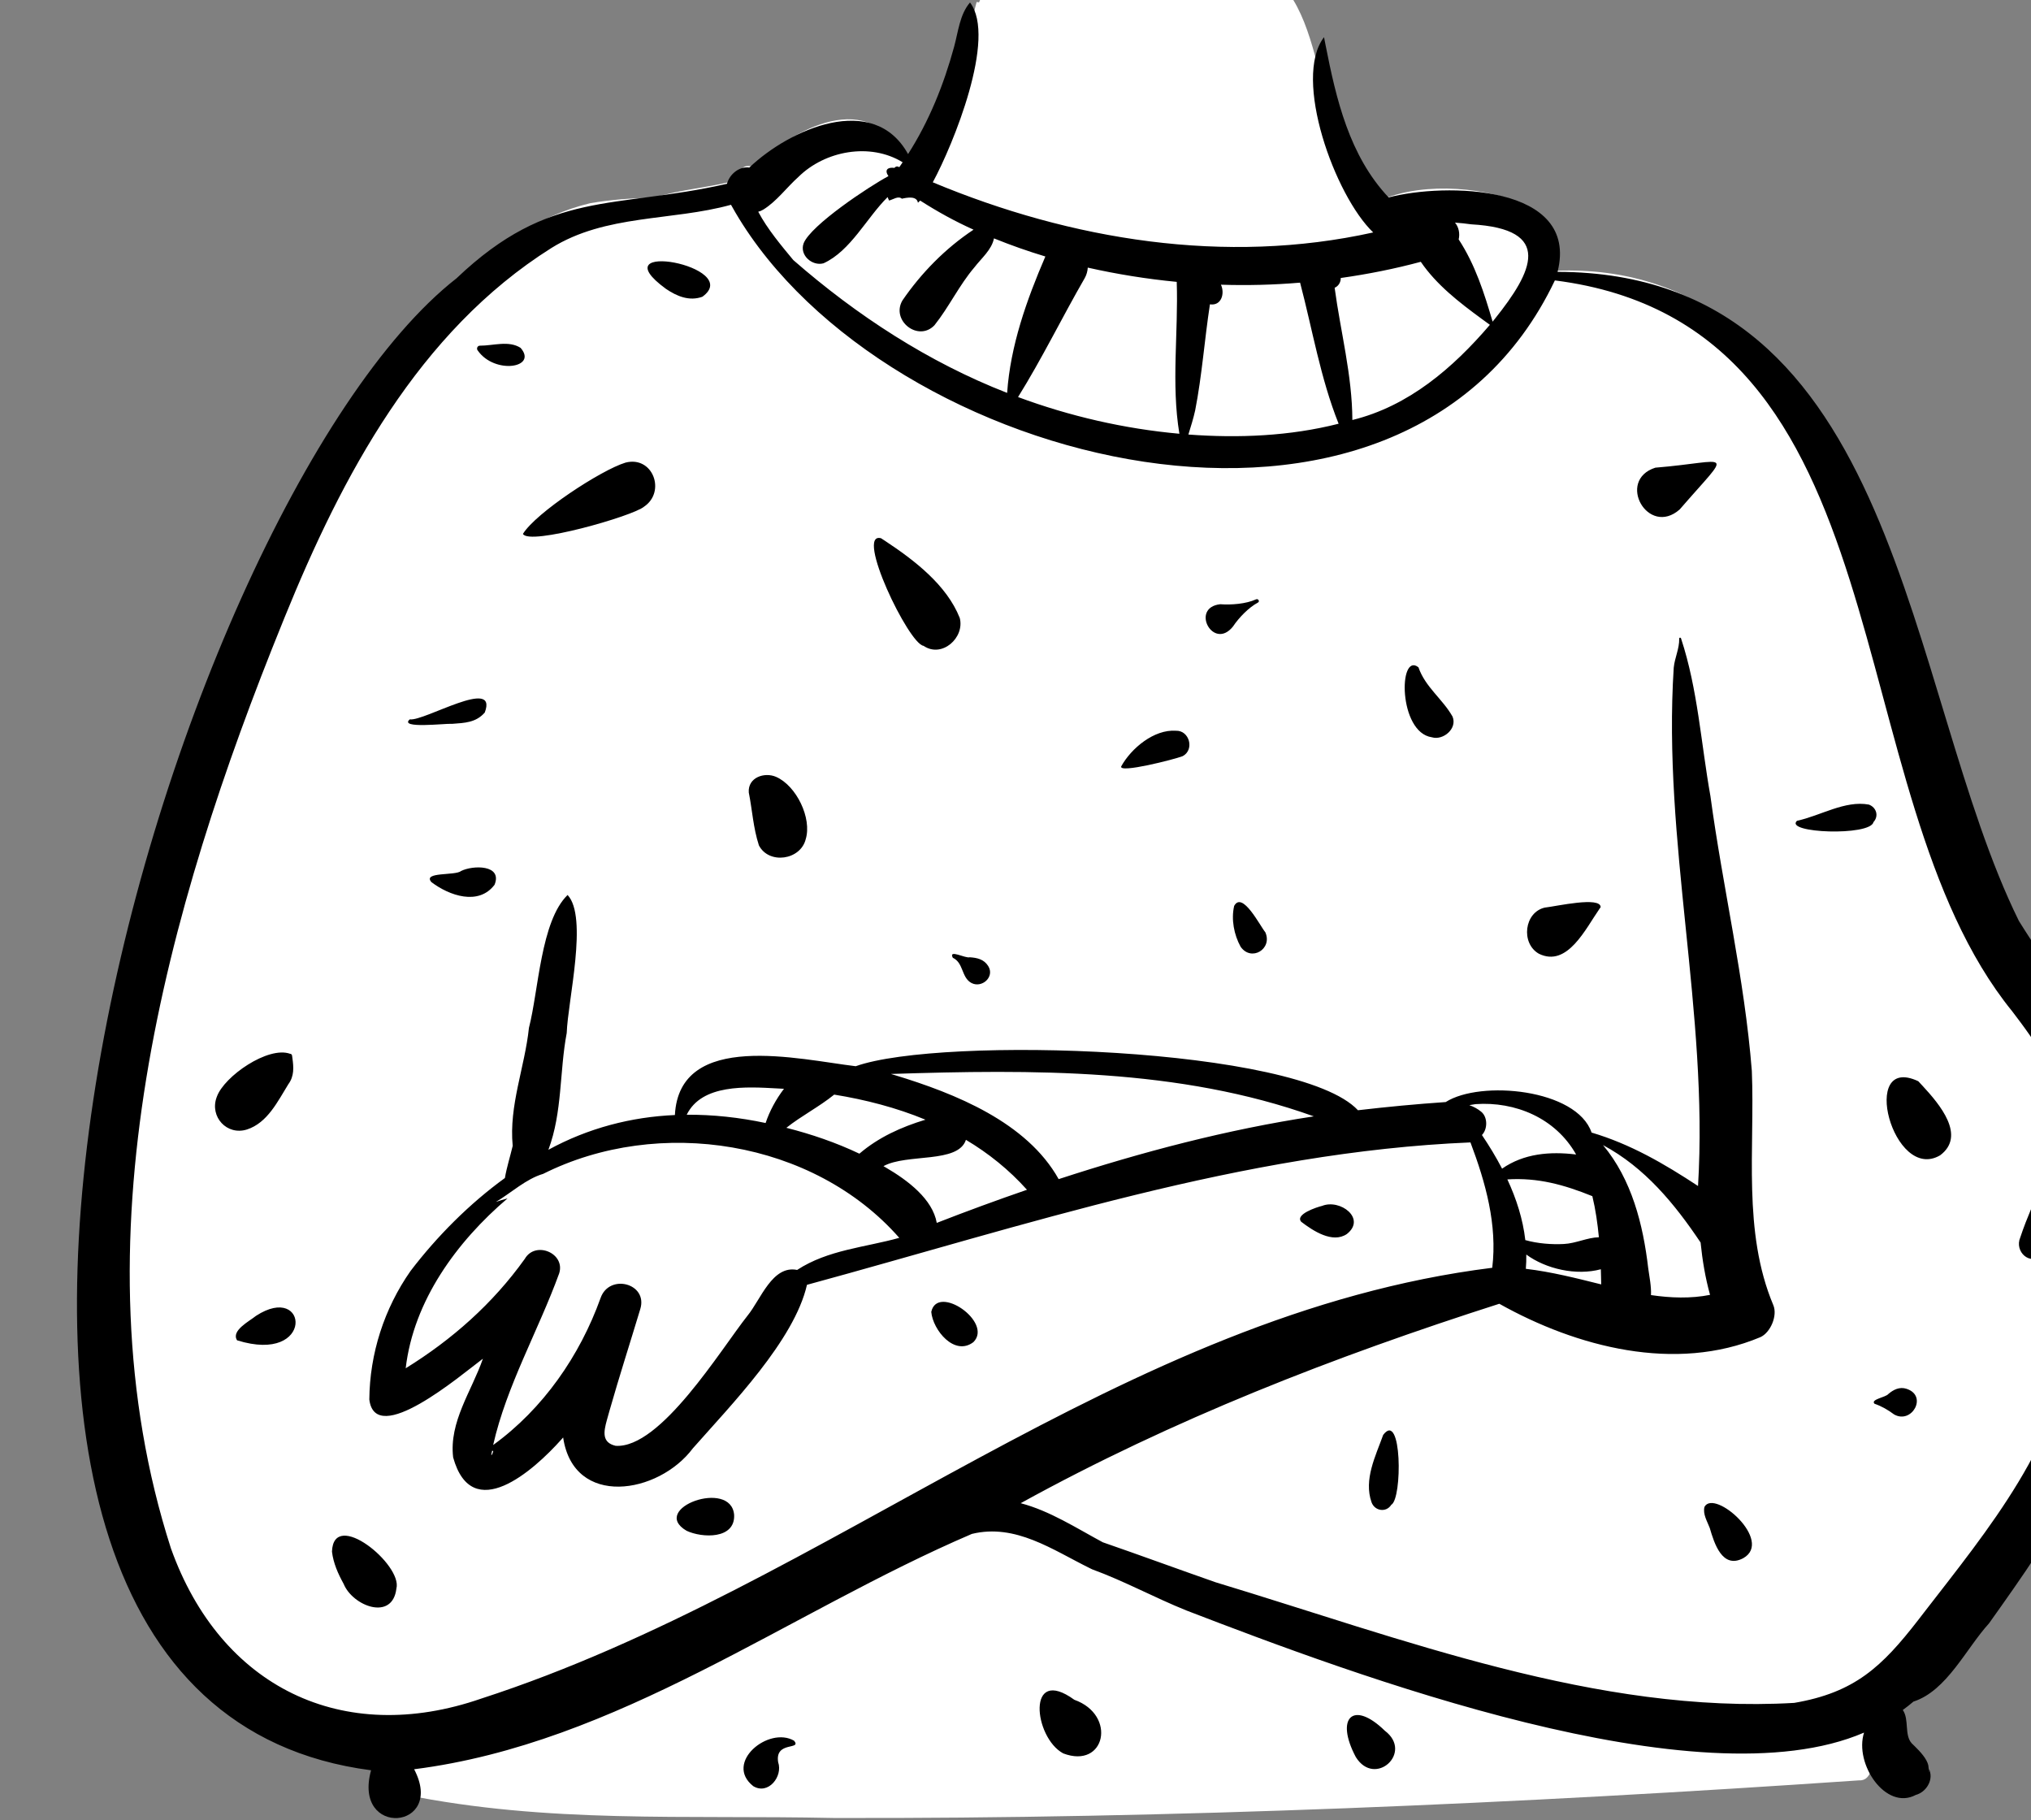 <?xml version="1.0" encoding="UTF-8"?>
<svg width="818px" height="733px" viewBox="0 0 818 733" version="1.1" xmlns="http://www.w3.org/2000/svg" xmlns:xlink="http://www.w3.org/1999/xlink">
    <rect x="0" y="0" width="818" height="733" fill="#808080" stroke="none"/>
    <!-- Generator: Sketch 62 (91390) - https://sketch.com -->
    <title>body/mono/Sweater</title>
    <desc>Created with Sketch.</desc>
    <g id="body/mono/Sweater" stroke="none" stroke-width="1" fill="none" fill-rule="evenodd">
        <path d="M335.817,732.115 C275.632,730.82 220.845,734.456 162.89,722.701 L162.816,720.749 C150.385,720.391 154.5,708.774 156.999,700.649 C-76.895,690.243 75.664,120.153 237.749,81.822 C245.689,80.468 254.315,79.753 263.061,79.667 C274.345,76.221 285.465,75.61 297.261,72.467 C298.393,68.337 298.578,65.949 303.582,67.172 C321.543,50.02 353.861,34.221 364.766,67.691 C379.117,47.744 387.347,24.422 393.343,0.803 L394.313,0.962 C396.861,-5.318 401.033,-13.264 406.108,-14.575 C414.018,-17.194 428.934,-16.59 437.534,-17.653 C456.18,-18.946 477.839,-22.115 495.712,-17.838 C540.375,-6.904 521.019,45.82 557.231,80.144 C573.849,73.265 599.896,75.151 615.817,83.342 C626.07,91.553 620.929,100.81 619.131,109.49 C733.488,99.182 763.915,231.818 787.514,319.255 C796.982,348.343 806.379,368.063 822.505,390.521 C843.453,416.774 855.216,451.154 833.754,478.85 C864.394,539.989 831.131,597.453 795.937,643.607 C789.045,650.998 777.866,671.563 767.765,672.969 C765.024,675.474 760.646,678.557 757.557,680.796 L761.282,685.68 C761.727,690.19 761.756,695.037 764.84,699.059 C767.807,701.95 770.979,704.914 771.067,709.23 C766.339,714.717 760.233,708.588 755.746,705.863 C754.026,709.243 754.273,717.272 748.762,716.96 C612.11,726.332 472.159,732.476 335.817,732.115" id="🎨-Background" fill="#FFFFFF"></path>
        <path d="M390.673,1 C401.539,15.148 383.834,58.409 375.686,73.415 C431.394,96.675 493.561,106.816 553.067,93.607 C537.612,78.823 520.535,31.58 533.258,14.974 L533.842,17.963 C538.155,39.927 543.432,62.713 559.274,79.514 C581.708,73.56 636.25,74.094 627.318,109.477 C765.806,109.802 766.956,277.376 813.129,370.877 C835.282,406.588 869.583,443.221 840.863,486.131 C846.507,499.665 850.44,514.015 851.903,528.59 C856.414,576.15 827.311,616.858 801.072,653.766 C791.828,663.906 784.095,680.904 770.658,685.241 C769.278,686.427 767.841,687.552 766.368,688.62 C769.036,692.506 766.872,698.686 769.997,702.091 L771.217,703.273 C773.267,705.283 776.083,708.265 776.645,710.933 L776.911,713.239 C777.025,714.142 777.05,714.093 776.984,713.091 L776.947,712.774 C776.904,712.339 776.967,712.374 777.133,712.878 L777.205,713.105 C778.612,717.139 775.646,721.757 771.596,722.83 C759.54,729.291 746.723,710.382 750.758,697.729 C683.906,726.563 545.048,674.415 477.874,648.565 C465.037,643.41 452.869,636.717 439.887,631.984 L438.921,631.512 C423.938,624.136 409.002,613.437 391.429,617.717 C317.5,649.378 248.755,702.093 166.801,712.489 C179.621,736.973 141.892,740.253 149.451,712.904 C-73.571,683.971 65.403,204.656 183.874,112.071 C221.59,76.149 246.964,84.385 292.79,74.015 C293.843,70.155 297.707,66.918 301.798,67.467 C318.084,51.979 351.809,36.89 365.725,62.047 C374.236,48.748 380.154,33.973 384.292,18.776 C385.941,12.741 386.527,5.846 390.673,1 Z M303.367,719.289 C291.476,709.87 309.543,695.018 319.837,701.006 C323.016,704.896 312.03,701.015 313.404,709.633 C315.406,715.359 309.43,722.98 303.367,719.289 Z M546.071,707.596 C537.61,691.669 545.038,684.572 557.747,696.974 C569.35,705.727 553.785,719.949 546.071,707.596 Z M428.224,706.108 C416.292,699.698 413.324,670.454 432.692,684.512 C449.924,690.639 445.19,712.56 428.224,706.108 Z M294.418,82.469 C270.561,89.064 243.944,86.222 222.063,99.882 C168.536,133.575 137.753,191.659 114.597,248.7 L113.897,250.429 C66.909,366.114 29.301,500.609 68.84,623.531 C88.81,679.452 137.967,703.43 193.917,684.005 C334.336,638.519 451.681,529.171 601.011,510.545 C603.116,493.258 598.338,476.22 592.239,460.059 C500.628,463.874 412.798,493.533 325.01,517.407 C319.898,539.801 294.353,565.883 279.048,583.257 C265.221,601.765 231.018,607.338 226.811,578.882 L226.138,579.644 C214.857,592.295 190.108,614.217 182.51,586.911 C180.799,572.589 189.977,560.2 194.491,547.171 L194.014,547.523 C185.672,553.758 151.149,583.183 148.747,563.589 C148.901,545.126 154.746,526.956 165.349,511.833 C176.002,497.868 189.091,484.723 203.348,474.4 C204.1,470.02 205.468,465.786 206.493,461.454 C204.928,445.165 211.351,429.875 213.035,413.925 C216.919,398.961 217.766,370.944 228.601,360.417 C236.918,369.276 228.678,403.06 228.252,415.984 C225.282,431.693 226.567,447.746 220.874,463.022 C236.932,454.241 254.334,449.785 271.819,449.034 C273.6,414.735 322.156,426.713 344.645,429.374 C378.972,417.168 523.096,421.444 546.924,447.102 C558.819,445.721 570.192,444.634 582.266,443.805 C596.309,434.873 635.048,438.529 641.02,456.094 C656.635,460.717 670.201,468.601 683.895,477.607 C688.134,407.718 669.592,338.873 674.107,268.88 C674.514,264.813 676.395,261.287 676.317,257.152 C676.308,256.661 677.023,256.68 677.067,257.152 C683.812,277.587 685.095,299.4 688.886,320.592 C693.88,357.553 702.654,394.087 705.564,431.282 C706.831,462.539 701.753,495.97 714.221,525.602 C715.997,529.82 713.067,536.69 708.976,538.494 C674.809,552.844 635.058,542.53 603.856,525.036 C537.372,546.319 472.332,571.599 411.084,605.349 C422.871,608.452 433.472,615.352 444.143,621.083 C459.334,626.341 474.421,631.892 489.597,637.196 C564.702,659.903 643.301,690.387 722.652,685.764 C747.047,681.6 758.019,671.149 772.501,652.48 L774.891,649.38 C800.764,615.912 830.336,580.473 834.671,537.059 C835.659,522.968 834.321,508.95 833.505,494.911 C830.019,498.478 826.278,501.811 822.658,505.261 C817.634,510.048 811.212,504.012 813.677,498.332 C819.008,482.192 828.402,466.963 830.027,449.88 C830.301,433.812 819.769,419.518 810.464,407.304 C738.06,318.197 769.642,131.092 626.237,112.925 C565.046,241.603 356.396,188.11 296.222,85.635 L294.418,82.469 L294.418,82.469 Z M133.706,624.856 C134.31,607.316 162.228,630.153 159.65,639.726 C158.086,652.956 142.041,646.776 138.408,637.843 C136.153,633.757 134.254,629.511 133.706,624.856 Z M686.501,606.807 C690.526,599.466 714.499,620.576 702.073,627.509 C693.659,631.946 690.438,621.551 688.611,615.312 C687.614,612.701 685.724,609.688 686.501,606.807 Z M276.481,616.437 C261.382,607.479 294.435,595.414 295.675,610.026 C296.161,619.944 282.772,619.416 276.481,616.437 Z M557.088,577.848 C564.673,567.735 564.852,603.555 560.356,605.987 C558.279,609.264 553.626,608.49 552.388,604.945 C549.201,595.816 553.999,586.43 557.088,577.848 Z M198.252,584.152 L198.089,584.759 C197.247,588.046 199.227,583.71 198.463,584.35 C198.395,584.278 198.323,584.216 198.252,584.152 Z M362.19,498.487 C327.643,459.148 265.327,449.386 218.759,472.724 C211.899,474.734 205.88,480.365 199.704,484.047 C201.255,483.486 202.826,483.012 204.412,482.609 C183.956,500.02 166.543,523.866 163.399,551.018 C182.048,539.483 198.431,525.03 211.354,506.97 C215.603,499.556 227.807,504.649 225.209,512.809 C216.824,535.857 203.994,558.101 198.622,581.919 C218.72,567.37 233.552,545.96 241.891,522.71 C245.397,512.738 261.003,516.795 257.891,527.12 C253.774,540.787 249.379,554.408 245.472,568.14 L244.419,571.889 C243.109,576.616 242.34,580.944 247.955,582.242 C266.05,583.409 290.307,543.424 301.09,529.802 C306.381,523.358 311.06,509.376 321.05,511.413 C333.486,503.283 348.482,502.33 362.19,498.487 Z M760.519,561.398 C762.583,559.606 765.114,558.367 767.854,559.28 L768.12,559.375 C776.402,562.272 769.982,573.605 762.88,569.618 C760.467,567.809 757.846,566.288 754.968,565.297 C753.243,563.521 759.489,562.718 760.519,561.398 Z M375.073,528.316 C377.511,516.888 400.088,532.427 392.053,540.476 C384.428,546.307 375.724,535.626 375.073,528.316 Z M103.095,529.91 C124.29,516.112 126.844,549.525 95.504,539.764 C92.926,535.864 100.504,532.041 103.095,529.91 Z M645.623,461.141 C657.205,474.999 661.777,493.108 663.829,510.694 C664.296,514.152 665.116,517.971 664.947,521.54 C672.854,522.701 680.996,523.003 688.734,521.448 C686.825,514.579 685.644,507.505 684.926,500.372 C674.48,484.795 662.471,470.17 645.623,461.141 Z M614.724,505.219 C614.759,507.125 614.696,509.04 614.542,510.964 C624.784,512.167 634.873,514.737 644.897,517.237 L644.832,514.193 C644.81,513.17 644.785,512.146 644.751,511.137 C634.843,513.808 622.67,511.042 614.724,505.219 Z M641.331,481.708 C629.89,477.077 619.404,474.181 607.1,474.954 C610.739,482.778 613.368,490.976 614.329,499.397 C619.339,500.817 625.016,501.218 629.854,500.968 C634.762,500.716 639.292,498.357 643.961,498.251 C643.43,492.699 642.642,487.137 641.331,481.708 Z M532.5,485.615 C539.738,482.721 550.396,490.699 542.457,496.95 C536.677,500.875 528.77,495.611 524.078,492.024 C521.492,489.053 530.239,486.154 532.5,485.615 Z M389.036,459.018 C385.901,468.66 365.272,464.426 355.821,469.619 L356.657,470.101 C365.738,475.392 375.598,482.91 377.287,492.467 C389.31,487.773 401.431,483.331 413.62,479.13 C406.397,471.06 398.097,464.414 389.036,459.018 Z M529.149,449.565 C474.885,430.109 415.743,430.679 358.819,432.491 L360.316,432.941 C384.857,440.387 413.591,451.955 426.382,474.845 C459.913,463.909 494.223,454.854 529.149,449.565 Z M634.796,464.926 C626.447,450.141 610.192,443.53 594.288,444.641 L591.782,445.051 L591.782,445.051 C593.513,445.658 595.141,446.516 596.604,447.735 C599.216,449.911 599.172,454.694 596.863,457.085 C599.792,461.426 602.542,465.953 604.971,470.629 C613.739,464.512 624.254,463.63 634.796,464.926 Z M781.398,465.25 C762.403,476.398 748.654,424.2 772.593,435.412 L774.3,437.241 C781.235,444.727 791.957,457.38 781.398,465.25 Z M335.981,440.809 C329.914,445.733 322.85,449.304 316.706,454.177 C326.807,456.735 336.735,460.13 346.129,464.596 C353.783,458.033 362.988,453.855 372.734,450.909 C361.045,446.068 348.516,442.837 335.981,440.809 Z M87.244,441.909 L87.333,441.672 C90.274,433.413 108.023,421.163 116.84,424.371 C117.252,424.351 117.66,424.754 117.636,425.168 L117.78,426.191 C118.277,429.822 118.533,433.377 116.136,436.615 C111.845,443.531 107.748,452.148 99.495,454.844 C91.362,457.423 84.396,449.71 87.244,441.909 L87.244,441.909 Z M315.753,438.465 L313.043,438.321 C300.593,437.627 282.666,436.494 276.585,448.913 C287.085,448.841 297.765,449.992 308.357,452.245 C309.942,447.472 312.543,442.674 315.753,438.465 Z M383.757,385.706 C381.862,382.09 388.89,386.054 390.523,385.498 C393.556,385.684 396.295,386.307 398.011,389.035 C400.76,393.41 395.419,398.1 391.212,395.834 C387.152,393.591 388.128,387.74 383.757,385.706 Z M622.284,365.47 L622.543,365.444 C626.739,364.977 644.717,360.885 644.67,365.331 L644.326,365.814 C638.672,373.871 631.301,389.731 619.798,384.077 C612.408,379.868 613.891,367.292 622.284,365.47 Z M497.071,364.813 C500.39,358.696 507.501,372.899 509.616,375.426 C512.626,382.166 503.942,387.422 499.659,381.246 C497,376.429 495.817,370.221 497.071,364.813 Z M185.663,350.778 C190.431,348.363 202.489,348.146 199.189,356.297 C192.756,364.826 180.958,360.698 173.754,355.235 C170.07,350.996 183.374,352.72 185.663,350.778 Z M301.575,319.135 C301.143,313.027 307.956,310.843 312.549,312.838 C320.745,316.399 327.097,329.498 324.503,337.97 C322.415,346.374 309.695,348.234 305.653,340.434 C303.329,333.232 303.016,326.356 301.575,319.135 Z M723.747,330.537 C733.161,328.544 743.032,322.235 752.701,324.012 C755.715,325.145 756.81,328.573 754.561,331.062 C753.29,336.803 718.45,335.525 723.747,330.537 Z M451.579,308.624 C455.585,301.355 464.792,293.643 473.627,294.274 C479.046,294.094 481.163,301.887 476.389,304.474 L476.231,304.541 C473.233,305.737 450.503,311.57 451.579,308.624 Z M576.693,296.907 C563.135,294.963 563.215,262.354 571.289,268.722 C574.041,276.719 581.029,281.484 585.025,288.575 C587.045,293.438 581.21,298.283 576.693,296.907 Z M165.052,289.69 C170.813,290.572 200.729,272.378 195.247,286.94 C191.68,291.022 187.164,291.12 182.102,291.497 L181.964,291.483 C179.368,291.316 160.498,293.556 165.052,289.69 Z M371.96,260.076 C365.974,259.382 344.201,213.892 354.85,216.757 L356.475,217.821 C368.274,225.611 381.284,235.567 386.549,248.861 C388.623,256.786 379.367,265.149 371.96,260.076 Z M505.886,241.363 C506.748,240.971 507.509,242.197 506.643,242.659 C502.945,244.621 498.929,248.778 496.605,252.285 C488.647,262.238 479.233,244.649 491.464,243.327 C495.926,243.649 501.792,243.218 505.886,241.363 Z M251.929,186.297 C262.971,183.453 268.31,198.013 259.406,204.033 C254.953,207.851 213.118,219.803 210.613,215.006 C215.861,206.473 242.083,189.291 251.929,186.297 Z M666.701,188.336 C697.27,185.834 698.091,180.24 676.5,205.168 C663.753,216.356 650.836,193.436 666.701,188.336 Z M523.62,113.825 C513.018,114.725 502.372,114.995 491.743,114.651 C493.381,118.158 491.961,123.261 487.309,122.553 C485.121,136.75 484.126,151.175 481.364,165.276 C480.639,168.573 479.612,171.775 478.63,174.991 C498.87,176.485 519.412,175.647 539.139,170.639 C531.811,152.279 528.631,132.848 523.62,113.825 Z M438.112,107.771 C438.016,109.255 437.595,110.723 436.9,111.963 C427.744,127.824 419.706,144.374 410.028,159.899 C430.914,167.636 452.862,172.681 475.007,174.675 C471.661,154.477 474.63,133.878 473.937,113.51 C461.892,112.354 449.92,110.43 438.112,107.771 Z M572.232,105.43 C561.637,108.281 550.857,110.42 539.995,111.95 C540.038,113.658 539.055,115.252 537.536,115.889 C539.916,133.62 544.606,151.065 544.674,169.139 C567.314,163.592 585.212,148.185 600.061,130.809 L596.687,128.349 C587.662,121.743 578.556,114.694 572.232,105.43 Z M363.549,65.35 C350.416,57.291 332.235,60.724 321.599,71.219 C316.886,75.422 312.795,81.104 307.428,84.406 C306.759,84.817 306.073,85.097 305.384,85.273 C309.081,92.263 314.731,98.964 319.507,104.729 C345.117,127.091 373.947,145.871 405.633,158.227 C406.93,139.217 413.508,120.755 421.026,103.289 C414.018,101.177 407.109,98.746 400.324,95.995 C399.46,100.566 395.175,104.096 392.465,107.644 C386.316,114.845 382.218,123.65 376.363,130.976 C369.841,137.811 358.76,129.094 363.447,121.011 C371,109.983 380.761,100 392.101,92.491 C384.626,89.137 377.498,85.19 370.604,80.774 C370.312,81.078 370.011,81.368 369.706,81.648 C369.245,78.802 365.328,79.551 363.245,80.017 C361.761,78.76 359.747,80.343 358.094,80.755 C357.852,80.315 357.649,79.85 357.505,79.362 C349.016,87.747 342.631,101.026 331.678,106.033 C327.166,107.278 321.934,102.798 323.654,98.01 C326.551,90.658 350.055,75.055 357.819,70.932 C356.12,68.46 357.479,67.239 360.233,67.606 C360.706,67.014 361.431,66.831 362.186,67.333 C362.665,66.689 363.114,66.023 363.549,65.35 Z M193.284,139.207 C198.607,139.233 204.892,137.014 209.671,140.088 C216.699,148.132 199.282,150.897 192.456,141.208 C191.792,140.473 192.228,139.202 193.284,139.207 Z M586.011,89.652 C587.532,91.445 588.048,94.061 587.493,96.411 C594.153,106.58 597.812,118.092 601.159,129.528 L602.096,128.364 C617.27,109.401 625.875,92.207 592.526,90.335 C590.358,90.028 588.184,89.8 586.011,89.652 Z M268.228,116.335 C240.68,96.215 299.956,107.207 282.879,119.506 C277.624,121.414 272.586,119.291 268.228,116.335 Z" id="🖍-Ink" fill="#000000"></path>
    </g>
</svg>